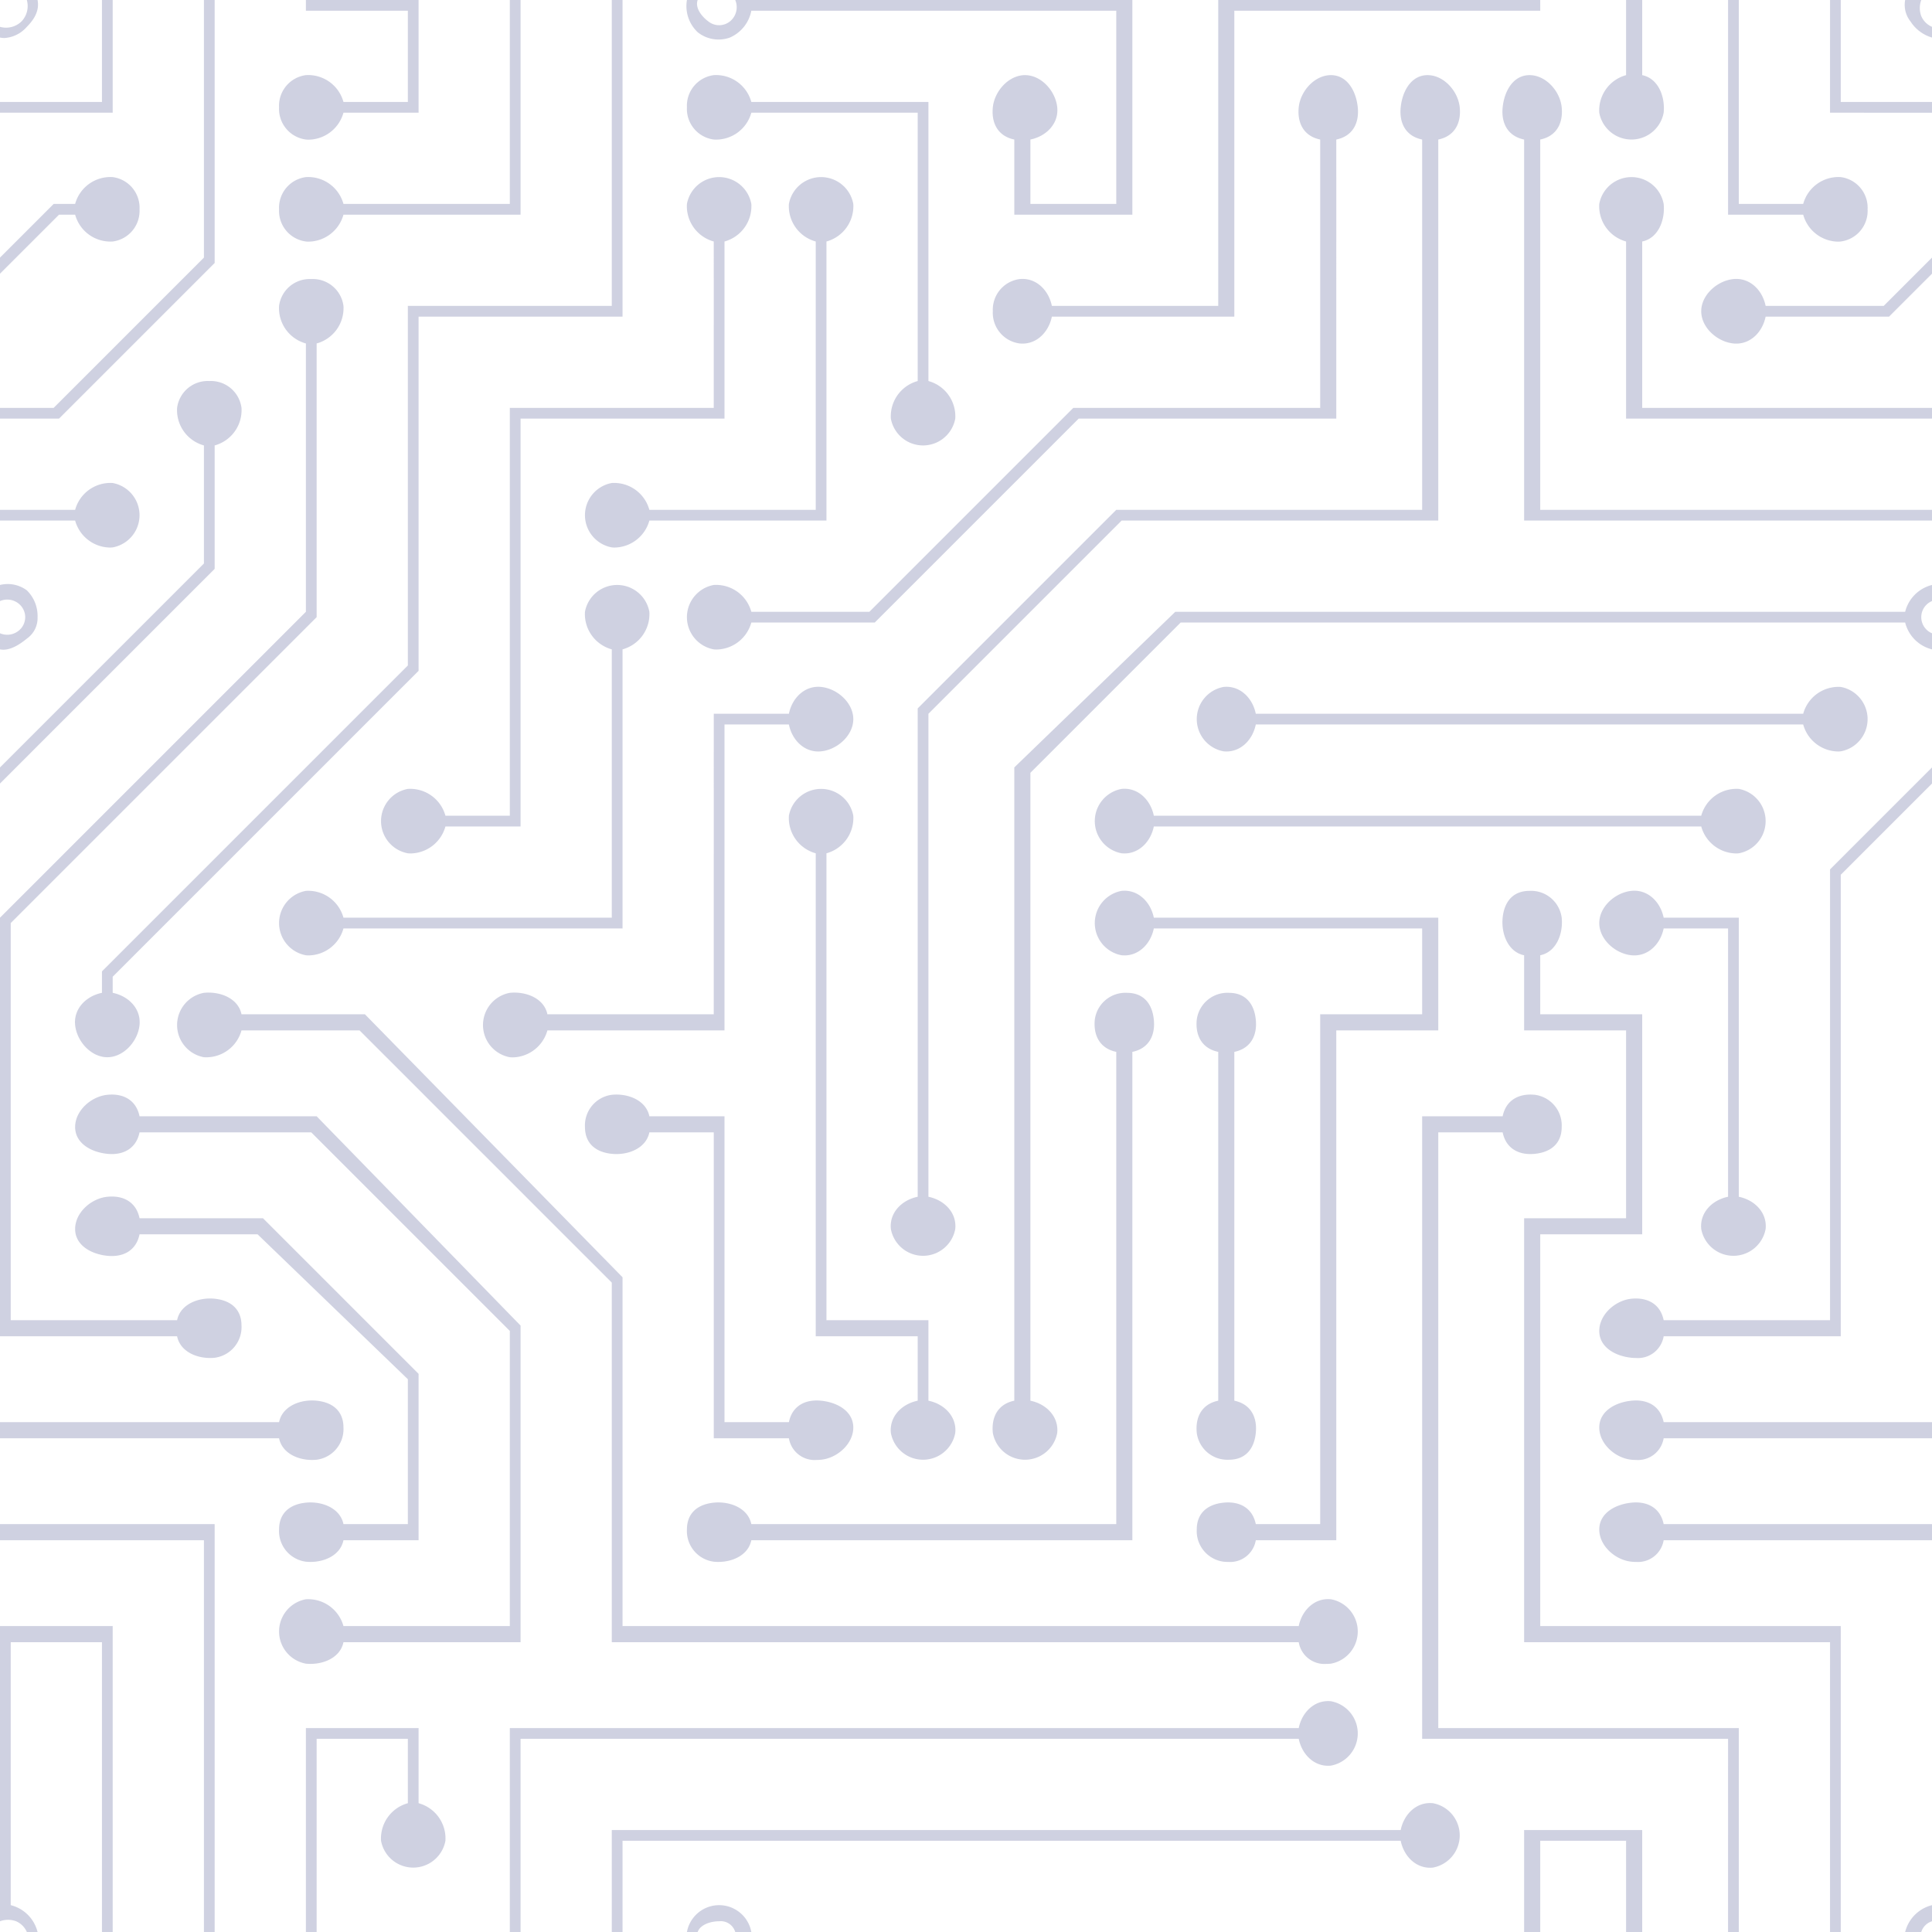 <svg xmlns="http://www.w3.org/2000/svg" width="360.001" height="360" viewBox="0 0 360.001 360">
  <path id="shape" d="M355,360a6.856,6.856,0,0,1,5-5v3a3.052,3.052,0,0,0-2,2Zm-14,0V306H284V227h19V192H284V178c-2.978-.608-4.306-3.976-4-7s1.96-5,5-5a5.754,5.754,0,0,1,6,5c.305,3.024-1.021,6.392-4,7v11h19v41H287v73h56v57Zm-19,0V324H265V208h15c.608-2.978,2.975-4.306,6-4a5.754,5.754,0,0,1,5,6c0,3.04-1.976,4.694-5,5s-5.392-1.021-6-4H268V322h56v38Zm-19,0V343H287v17h-3V341h22v19Zm-166,0a2.815,2.815,0,0,0-3-2c-1.508,0-3.5.578-4,2h-2a6.1,6.1,0,0,1,12,0Zm-23,0V341H261c.608-2.978,2.975-5.306,6-5a6.1,6.1,0,0,1,0,12c-3.024.305-5.392-2.022-6-5H116v17Zm-19,0V322H242c.607-2.978,2.975-5.306,6-5a6.1,6.1,0,0,1,0,12c-3.024.306-5.392-2.021-6-5H97v36Zm-38,0V322H78v14a6.817,6.817,0,0,1,5,7,6.1,6.1,0,0,1-12,0,6.817,6.817,0,0,1,5-7V324H59v36Zm-19,0V287H0v-3H40v76Zm-19,0V306H2v49a6.855,6.855,0,0,1,5,5H5a3.831,3.831,0,0,0-2-2,4.29,4.29,0,0,0-3,0V303H21v57Zm223-54H114V239L67,192H45a6.817,6.817,0,0,1-7,5,6.1,6.1,0,0,1,0-12c3.024-.305,6.392,1.022,7,4H68l48,49v65H242c.607-2.979,2.975-5.306,6-5a6.1,6.1,0,0,1,0,12,8.265,8.265,0,0,1-.831.043A4.856,4.856,0,0,1,242,306ZM57,310a6.1,6.1,0,0,1,0-12,6.817,6.817,0,0,1,7,5H95V248L58,211H26c-.608,2.979-2.976,4.306-6,4s-6-1.96-6-5,2.976-5.694,6-6,5.392,1.021,6,4H59l38,39v59H64c-.551,2.7-3.37,4.043-6.144,4.043A8.505,8.505,0,0,1,57,310Zm247-19c-3.024-.305-6-2.96-6-6s2.975-4.694,6-5,5.392,1.021,6,4h50v3H310a4.858,4.858,0,0,1-5.169,4.043A8.261,8.261,0,0,1,304,291Zm-76,0a5.753,5.753,0,0,1-5-6c0-3.04,1.976-4.694,5-5s5.392,1.021,6,4h12V189h19V173H215c-.608,2.978-2.976,5.305-6,5a6.1,6.1,0,0,1,0-12c3.024-.306,5.392,2.021,6,5h53v21H249v95H234a4.858,4.858,0,0,1-5.169,4.043A8.257,8.257,0,0,1,228,291Zm-95,0a5.753,5.753,0,0,1-5-6c0-3.04,1.975-4.694,5-5s6.392,1.021,7,4h68V196c-2.978-.608-4.3-2.976-4-6a5.754,5.754,0,0,1,6-5c3.039,0,4.694,1.975,5,5s-1.021,5.392-4,6v91H140c-.551,2.7-3.37,4.043-6.144,4.043A8.505,8.505,0,0,1,133,291Zm-76,0a5.753,5.753,0,0,1-5-6c0-3.04,1.975-4.7,5-5s6.392,1.021,7,4H76V257L48,230H26c-.608,2.979-2.976,4.306-6,4s-6-1.96-6-5,2.976-5.694,6-6,5.392,1.021,6,4H49l29,29v31H64c-.551,2.7-3.37,4.043-6.144,4.043A8.505,8.505,0,0,1,57,291Zm247-19c-3.024-.305-6-2.96-6-6s2.975-4.694,6-5,5.392,1.022,6,4h50v3H310a4.858,4.858,0,0,1-5.169,4.043A8.27,8.27,0,0,1,304,272Zm-157-4H133V211H121c-.608,2.979-3.976,4.306-7,4s-5-1.96-5-5a5.754,5.754,0,0,1,5-6c3.024-.306,6.392,1.021,7,4h14v57h12c.607-2.978,2.975-4.3,6-4s6,1.96,6,5-2.975,5.694-6,6a8.274,8.274,0,0,1-.831.043A4.856,4.856,0,0,1,147,268Zm-95,0H0v-3H52c.607-2.979,3.975-4.306,7-4s5,1.96,5,5a5.754,5.754,0,0,1-5,6,8.528,8.528,0,0,1-.856.043C55.369,272.043,52.551,270.7,52,268Zm171-1c-.305-3.025,1.021-5.393,4-6V196c-2.979-.608-4.306-2.976-4-6a5.754,5.754,0,0,1,6-5c3.039,0,4.694,1.975,5,5s-1.021,5.392-4,6v65c2.978.608,4.306,2.975,4,6s-1.96,5-5,5A5.754,5.754,0,0,1,223,267Zm-38,0c-.306-3.025,1.021-5.393,4-6V143l30-29H355a6.855,6.855,0,0,1,5-5v3a3.25,3.25,0,0,0,0,6v3a6.855,6.855,0,0,1-5-5H220l-28,28V261c2.978.608,5.305,2.975,5,6a6.1,6.1,0,0,1-12,0Zm-19,0c-.305-3.025,2.022-5.392,5-6V249H152V159a6.817,6.817,0,0,1-5-7,6.1,6.1,0,0,1,12,0,6.817,6.817,0,0,1-5,7v87h19v15c2.978.608,5.305,2.975,5,6a6.1,6.1,0,0,1-12,0Zm138-14c-3.024-.305-6-1.96-6-5s2.975-5.7,6-6,5.392,1.021,6,4h31V162l19-19v3l-17,17v86H310a4.858,4.858,0,0,1-5.169,4.043A8.265,8.265,0,0,1,304,253ZM33,249H0V171l57-57V64a6.814,6.814,0,0,1-5-7,5.753,5.753,0,0,1,6-5,5.754,5.754,0,0,1,6,5,6.814,6.814,0,0,1-5,7v51L2,172v74H33c.607-2.978,3.975-4.306,7-4s5,1.96,5,5a5.754,5.754,0,0,1-5,6,8.519,8.519,0,0,1-.856.043C36.369,253.043,33.551,251.7,33,249Zm284-20c-.306-3.025,2.021-5.393,5-6V173H310c-.608,2.978-2.975,5.305-6,5s-6-2.96-6-6,2.975-5.694,6-6,5.392,2.021,6,5h14v52c2.979.608,5.306,2.975,5,6a6.1,6.1,0,0,1-12,0Zm-151,0c-.306-3.025,2.021-5.393,5-6V132l37-37h57V26c-2.979-.608-4.306-2.975-4-6s1.96-6,5-6,5.694,2.975,6,6-1.022,5.392-4,6V97H209l-36,36v90c2.978.608,5.305,2.975,5,6a6.1,6.1,0,0,1-12,0ZM95,197a6.1,6.1,0,0,1,0-12c3.024-.305,6.392,1.022,7,4h31V133h14c.607-2.979,2.975-5.305,6-5s6,2.96,6,6-2.975,5.694-6,6-5.392-2.021-6-5H135v57H102a6.843,6.843,0,0,1-6.46,5.027A5.377,5.377,0,0,1,95,197Zm-81-6c-.306-3.024,2.021-5.392,5-6v-4l57-57V57h38V0h2V59H78v66L21,182v3c2.978.607,5.306,2.975,5,6s-2.96,6-6,6S14.306,194.025,14,191Zm43-13a6.1,6.1,0,0,1,0-12,6.815,6.815,0,0,1,7,5h50V121a6.815,6.815,0,0,1-5-7,6.1,6.1,0,0,1,12,0,6.814,6.814,0,0,1-5,7v52H64a6.841,6.841,0,0,1-6.459,5.027A5.376,5.376,0,0,1,57,178Zm260-24H215c-.608,2.978-2.976,5.305-6,5a6.1,6.1,0,0,1,0-12c3.024-.305,5.392,2.022,6,5H317a6.817,6.817,0,0,1,7-5,6.1,6.1,0,0,1,0,12,5.386,5.386,0,0,1-.541.027A6.842,6.842,0,0,1,317,154ZM76,159a6.1,6.1,0,0,1,0-12,6.815,6.815,0,0,1,7,5H95V76h38V45a6.817,6.817,0,0,1-5-7,6.1,6.1,0,0,1,12,0,6.817,6.817,0,0,1-5,7V78H97v76H83a6.841,6.841,0,0,1-6.459,5.027A5.377,5.377,0,0,1,76,159ZM0,143l38-38V83a6.813,6.813,0,0,1-5-7,5.754,5.754,0,0,1,6-5,5.754,5.754,0,0,1,6,5,6.814,6.814,0,0,1-5,7v23L0,146Zm336-8H234c-.608,2.978-2.975,5.305-6,5a6.1,6.1,0,0,1,0-12c3.025-.305,5.392,2.021,6,5H336a6.816,6.816,0,0,1,7-5,6.1,6.1,0,0,1,0,12,5.393,5.393,0,0,1-.542.027A6.84,6.84,0,0,1,336,135ZM0,121v-3a3.405,3.405,0,0,0,4-1,3.221,3.221,0,0,0,0-4,3.405,3.405,0,0,0-4-1v-3a6.015,6.015,0,0,1,5,1,6.683,6.683,0,0,1,2,5,4.659,4.659,0,0,1-2,4c-1.213.99-2.815,2.063-4.37,2.063A3.145,3.145,0,0,1,0,121Zm133,0a6.1,6.1,0,0,1,0-12,6.817,6.817,0,0,1,7,5h22l38-38h46V26c-2.978-.608-4.306-2.975-4-6s2.961-6,6-6,4.694,2.975,5,6-1.021,5.392-4,6V78H201l-38,38H140a6.843,6.843,0,0,1-6.46,5.027A5.378,5.378,0,0,1,133,121ZM14,97H0V95H14a6.815,6.815,0,0,1,7-5,6.1,6.1,0,0,1,0,12,5.386,5.386,0,0,1-.541.027A6.84,6.84,0,0,1,14,97Zm100,5a6.1,6.1,0,0,1,0-12,6.815,6.815,0,0,1,7,5h31V45a6.815,6.815,0,0,1-5-7,6.1,6.1,0,0,1,12,0,6.816,6.816,0,0,1-5,7V97H121a6.841,6.841,0,0,1-6.458,5.027A5.384,5.384,0,0,1,114,102Zm170-5V26c-2.978-.608-4.306-2.975-4-6s1.96-6,5-6,5.7,2.975,6,6-1.021,5.392-4,6V95h73v2ZM166,78a6.814,6.814,0,0,1,5-7V21H140a6.817,6.817,0,0,1-7,5,5.754,5.754,0,0,1-5-6,5.753,5.753,0,0,1,5-6,6.815,6.815,0,0,1,7,5h33V71a6.814,6.814,0,0,1,5,7,6.1,6.1,0,0,1-12,0Zm137,0V45a6.815,6.815,0,0,1-5-7,6.1,6.1,0,0,1,12,0c.306,3.024-1.021,6.392-4,7V76h54v2ZM0,78V76H10L38,48V0h2V49L11,78ZM323,64c-3.024-.305-6-2.96-6-6s2.975-5.694,6-6,5.393,2.021,6,5h22l9-9v3l-8,8H329c-.571,2.8-2.7,5.026-5.468,5.027A5.282,5.282,0,0,1,323,64ZM190,64a5.754,5.754,0,0,1-5-6,5.754,5.754,0,0,1,5-6c3.024-.306,5.392,2.021,6,5h31V0h60V2H230V59H196c-.572,2.8-2.7,5.026-5.468,5.027A5.279,5.279,0,0,1,190,64ZM0,48,10,38h4a6.813,6.813,0,0,1,7-5,5.754,5.754,0,0,1,5,6,5.754,5.754,0,0,1-5,6,6.813,6.813,0,0,1-7-5H11L0,51Zm336-8H322V0h2V38h12a6.815,6.815,0,0,1,7-5,5.754,5.754,0,0,1,5,6,5.754,5.754,0,0,1-5,6,5.392,5.392,0,0,1-.541.027A6.841,6.841,0,0,1,336,40ZM57,45a5.754,5.754,0,0,1-5-6,5.753,5.753,0,0,1,5-6,6.814,6.814,0,0,1,7,5H95V0h2V40H64a6.84,6.84,0,0,1-6.459,5.027A5.384,5.384,0,0,1,57,45Zm132-5V26c-2.978-.608-4.306-2.975-4-6s2.961-6,6-6,5.694,2.975,6,6-2.022,5.392-5,6V38h16V2H140a6.862,6.862,0,0,1-4,5,6.233,6.233,0,0,1-6-1,6.7,6.7,0,0,1-2-6h2c-.518,1.472.745,3.073,2,4a3.221,3.221,0,0,0,4,0,3.407,3.407,0,0,0,1-4h74V40ZM57,26a5.754,5.754,0,0,1-5-6,5.753,5.753,0,0,1,5-6,6.814,6.814,0,0,1,7,5H76V2H57V0H78V21H64a6.841,6.841,0,0,1-6.459,5.027A5.379,5.379,0,0,1,57,26Zm241-5a6.813,6.813,0,0,1,5-7V0h3V14c2.978.608,4.306,3.975,4,7a6.1,6.1,0,0,1-12,0Zm43,0V0h2V19h17v2ZM20,21H0V19H19V0h2V21ZM0,7V5A4.149,4.149,0,0,0,4,4,4.149,4.149,0,0,0,5,0H7c.385,1.946-.6,3.6-2,5A6.025,6.025,0,0,1,.847,7.084,4.352,4.352,0,0,1,0,7ZM356,4a4.943,4.943,0,0,1-1-4h3a4.29,4.29,0,0,0,0,3,3.831,3.831,0,0,0,2,2V7A7.164,7.164,0,0,1,356,4Z" fill="#142270" opacity="0.204"/>
</svg>
